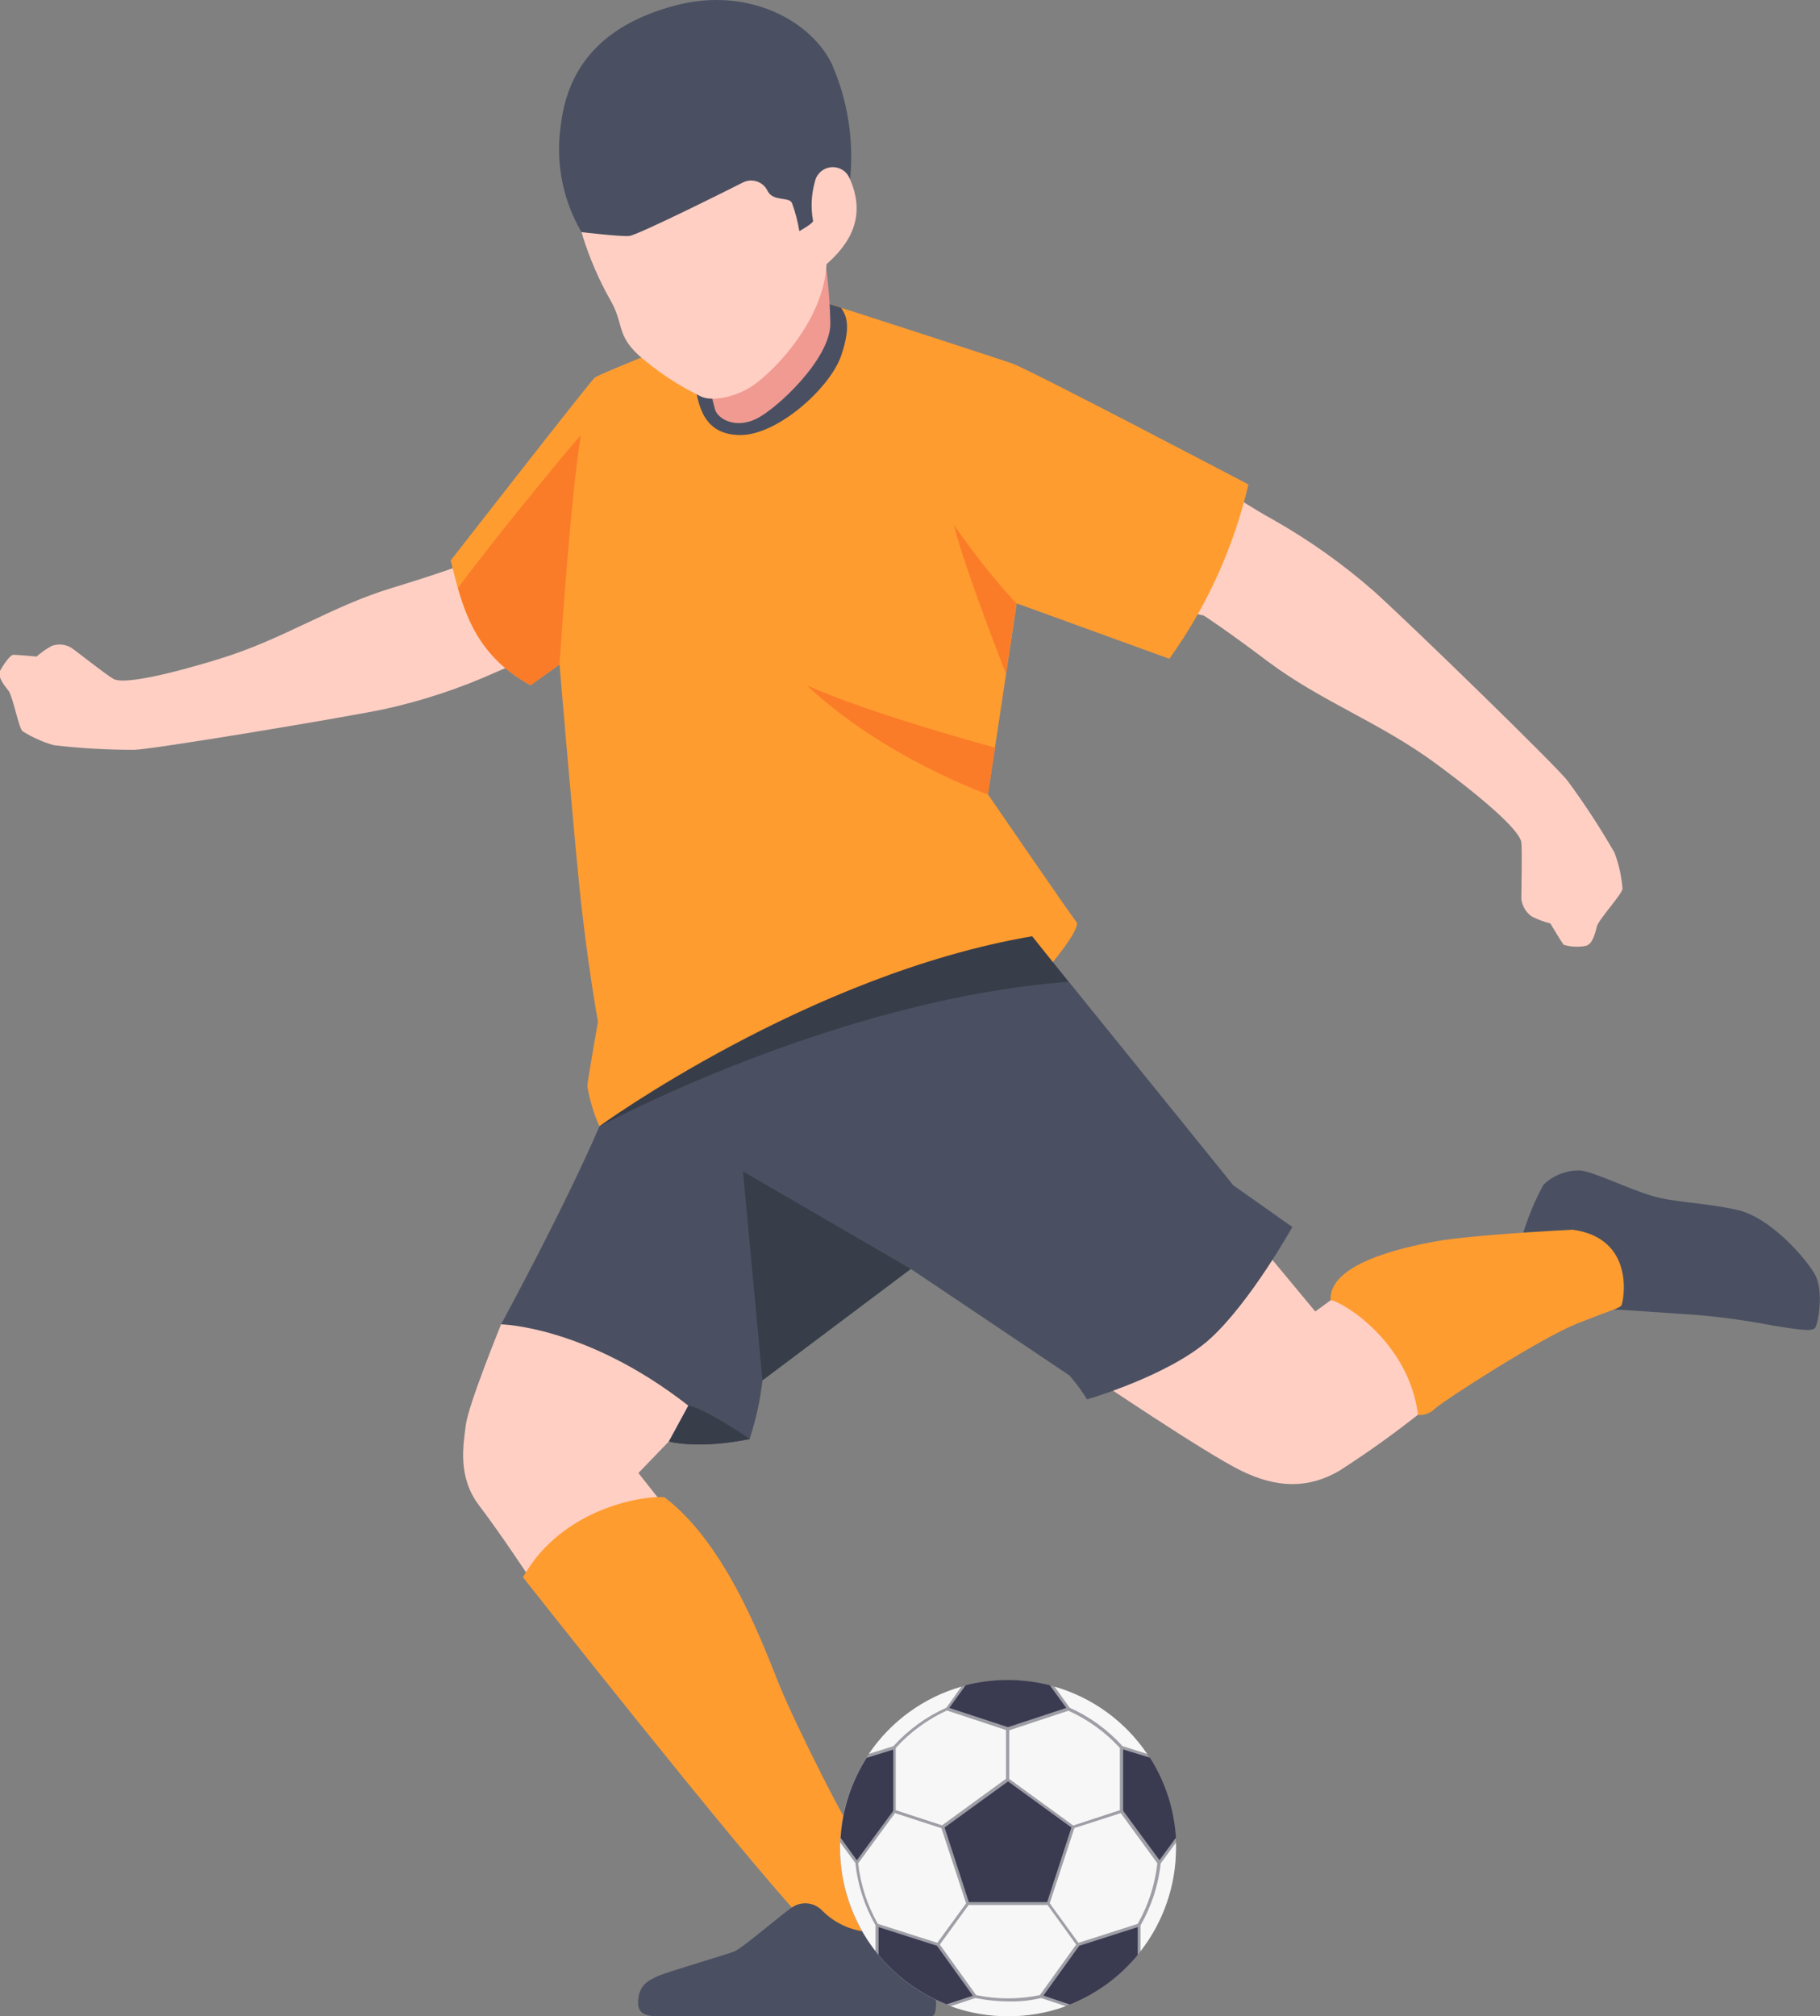 <svg width="65" height="72" viewBox="0 0 65 72" fill="none" xmlns="http://www.w3.org/2000/svg"><rect x="0" y="0" width="65" height="72" fill="#808080" stroke="none"/><g clip-path="url(#clip0_2202_7079)"><path d="M43.559 17.401C43.559 17.401 45.014 18.32 45.413 18.526C46.726 19.265 47.958 20.139 49.091 21.134C50.537 22.443 55.643 27.42 55.985 27.883C56.593 28.708 57.154 29.567 57.664 30.456C57.817 30.866 57.912 31.295 57.946 31.731C57.946 31.911 57.242 32.661 57.047 33.037C56.994 33.186 56.91 33.749 56.609 33.783C56.356 33.828 56.095 33.813 55.848 33.741C55.783 33.672 55.368 32.975 55.368 32.975C55.142 32.919 54.923 32.838 54.714 32.734C54.609 32.662 54.521 32.569 54.455 32.46C54.39 32.351 54.348 32.229 54.333 32.102C54.333 31.823 54.367 30.433 54.333 30.085C54.299 29.736 53.347 28.795 51.31 27.29C49.273 25.785 47.233 25.081 45.28 23.622C43.757 22.474 42.996 21.984 42.996 21.984C41.785 21.727 39.57 20.98 39.57 20.98L40.3 16.252C40.3 16.252 42.101 16.803 43.559 17.401Z" fill="#FFCFC4"></path><path d="M19.64 23.228C19.64 23.228 18.117 23.821 17.736 23.994C16.447 24.576 15.101 25.023 13.72 25.326C11.927 25.69 5.345 26.777 4.789 26.777C3.83 26.778 2.871 26.723 1.919 26.612C1.527 26.499 1.153 26.331 0.807 26.115C0.674 26.003 0.502 25.058 0.327 24.698C0.244 24.576 -0.13 24.193 0.015 23.932C0.16 23.672 0.377 23.392 0.464 23.385C0.552 23.377 1.306 23.446 1.306 23.446C1.473 23.298 1.657 23.169 1.854 23.063C1.966 23.024 2.085 23.009 2.204 23.02C2.322 23.031 2.436 23.068 2.539 23.128C2.756 23.274 3.773 24.089 4.062 24.25C4.351 24.411 5.585 24.223 7.869 23.519C10.153 22.814 11.809 21.662 13.998 20.996C15.726 20.471 16.518 20.165 16.518 20.165C17.39 19.399 19.183 18.14 19.183 18.14L22.324 21.344C22.324 21.344 20.896 22.451 19.64 23.228Z" fill="#FFCFC4"></path><path d="M57.207 46.731C57.207 46.731 59.396 46.873 60.633 46.961C61.544 47.041 62.45 47.169 63.348 47.344C64.109 47.459 64.711 47.574 64.825 47.421C64.939 47.267 65.141 46.104 64.825 45.526C64.509 44.947 63.234 43.477 62.05 43.209C60.866 42.941 59.807 42.953 58.966 42.696C58.125 42.44 56.956 41.865 56.461 41.8C56.215 41.789 55.969 41.829 55.738 41.918C55.508 42.006 55.298 42.141 55.121 42.313C54.743 43.007 54.456 43.747 54.268 44.515C54.215 44.928 55.068 46.59 57.207 46.731Z" fill="#4A5061"></path><path d="M38.995 49.155C38.995 49.155 43.034 51.889 44.324 52.52C45.615 53.152 46.734 53.167 47.838 52.52C48.858 51.865 49.844 51.158 50.792 50.403C50.617 49.528 50.242 48.706 49.697 48.001C49.152 47.296 48.452 46.728 47.652 46.341L46.974 46.835L44.309 43.627L38.995 49.155Z" fill="#FFCFC4"></path><path d="M17.896 47.294C17.896 47.294 16.724 50.169 16.636 50.889C16.549 51.609 16.332 52.742 17.112 53.764C17.893 54.787 19.016 56.494 19.016 56.494L23.664 53.696L22.8 52.604L23.885 51.479C23.885 51.479 25.244 49.653 25.244 49.565C25.244 49.477 23.036 47.432 21.273 46.835C19.511 46.237 17.896 47.294 17.896 47.294Z" fill="#FFCFC4"></path><path d="M21.407 40.227C20.162 43.121 17.896 47.294 17.896 47.294C17.896 47.294 20.942 47.348 24.581 50.196L23.885 51.479C23.885 51.479 24.905 51.766 26.77 51.391C26.996 50.709 27.151 50.006 27.231 49.293L32.527 45.315C32.527 45.315 38.077 49.036 38.195 49.12C38.428 49.387 38.638 49.673 38.823 49.974C38.823 49.974 41.778 49.12 43.22 47.807C44.663 46.494 46.156 43.818 46.156 43.818L44.05 42.332L37.601 34.354L36.585 32.619C36.585 32.619 33.596 32.076 29.15 33.848C24.703 35.621 22.632 37.6 21.407 40.227Z" fill="#4A5061"></path><path d="M26.782 51.391C26.782 51.391 25.221 50.315 24.593 50.196L23.896 51.479C23.896 51.479 24.905 51.766 26.782 51.391Z" fill="#383D4A"></path><path d="M26.534 41.831L27.231 49.293L32.527 45.315L26.534 41.831Z" fill="#383D4A"></path><path d="M37.601 34.365L36.585 32.631C36.585 32.631 33.596 32.087 29.15 33.86C24.703 35.632 22.632 37.6 21.407 40.227C21.407 40.227 29.782 35.694 38.157 35.062L37.601 34.365Z" fill="#383D4A"></path><path d="M25.468 11.746C25.468 11.746 21.418 13.335 21.239 13.488C21.06 13.641 16.096 20.016 16.096 20.016C16.503 21.631 16.857 23.32 18.947 24.472L19.983 23.729C19.983 23.729 20.39 28.576 20.668 31.421C20.946 34.266 21.357 36.49 21.357 36.49C21.357 36.49 21.003 38.462 20.976 38.787C21.059 39.281 21.204 39.762 21.406 40.219C21.406 40.219 28.868 34.794 36.863 33.435L37.601 34.357C37.601 34.357 38.621 33.129 38.443 32.922C38.264 32.715 35.283 28.366 35.283 28.366L36.311 21.547L41.762 23.526C43.102 21.658 44.062 19.543 44.587 17.301C44.587 17.301 36.745 13.182 36.136 12.975C35.526 12.768 29.439 10.774 29.157 10.724C28.876 10.674 26.401 11.378 25.468 11.746Z" fill="#FF9C30"></path><path d="M26.451 15.536C27.772 15.536 29.645 13.856 30.041 12.703C30.437 11.551 30.178 11.214 30.041 10.992C29.55 10.835 29.218 10.735 29.157 10.724C28.88 10.67 26.405 11.379 25.469 11.746L24.768 12.022C24.74 12.509 24.749 12.998 24.795 13.484C24.909 14.495 25.126 15.536 26.451 15.536Z" fill="#4A5061"></path><path d="M35.283 28.373C35.283 28.373 31.575 27.068 28.811 24.472C31.122 25.514 35.538 26.697 35.538 26.697L35.283 28.373Z" fill="#FA7C28"></path><path d="M16.355 21C16.735 22.294 17.284 23.553 18.947 24.472L19.983 23.73C19.983 23.73 20.363 17.868 20.744 15.536C20.729 15.536 18.125 18.622 16.355 21Z" fill="#FA7C28"></path><path d="M36.299 21.555C35.492 20.667 34.744 19.726 34.061 18.737C34.518 20.502 35.926 24.055 35.926 24.055L36.299 21.555Z" fill="#FA7C28"></path><path d="M25.187 13.101C25.187 13.101 25.438 14.303 25.541 14.633C25.644 14.962 26.253 15.314 26.991 14.966C27.73 14.617 29.656 12.826 29.656 11.551C29.637 10.674 29.556 9.8 29.413 8.936H25.202L25.187 13.101Z" fill="#F09A92"></path><path d="M21.776 10.678C22.297 11.558 21.993 11.93 22.811 12.688C23.48 13.273 24.224 13.767 25.023 14.154C25.347 14.319 26.059 14.254 26.748 13.859C27.437 13.465 29.413 11.562 29.519 9.434C30.307 8.737 31.042 7.722 30.258 6.187C30.227 5.444 29.161 -0.138 25.446 0.444C21.73 1.026 20.615 2.764 20.405 4.38C20.289 5.76 20.431 7.149 20.824 8.476C21.066 9.241 21.385 9.978 21.776 10.678Z" fill="#FFCFC4"></path><path d="M20.767 8.289C20.767 8.289 22.168 8.457 22.476 8.427C22.785 8.396 26.283 6.646 26.542 6.512C26.62 6.474 26.705 6.452 26.791 6.447C26.877 6.443 26.964 6.455 27.046 6.484C27.127 6.514 27.202 6.559 27.266 6.618C27.33 6.676 27.381 6.747 27.418 6.826C27.619 7.209 28.179 7.014 28.286 7.251C28.404 7.577 28.492 7.913 28.548 8.254C28.548 8.254 29.001 8.002 29.04 7.898C28.952 7.434 28.973 6.956 29.1 6.501C29.128 6.359 29.201 6.231 29.309 6.135C29.416 6.039 29.552 5.982 29.695 5.971C29.839 5.961 29.982 5.998 30.102 6.077C30.222 6.156 30.313 6.273 30.36 6.409C30.499 5.008 30.277 3.595 29.717 2.305C29.028 0.827 26.793 -0.54 24.045 0.214C21.296 0.969 20.238 2.592 20.021 4.529C19.841 5.831 20.104 7.156 20.767 8.289Z" fill="#4A5061"></path><path d="M23.736 53.474C23.226 53.389 20.139 53.73 18.677 56.326C18.677 56.326 26.291 65.985 28.575 68.443C28.778 68.949 29.151 69.368 29.628 69.627C30.106 69.887 30.658 69.97 31.191 69.864C32.157 69.588 32.751 68.788 32.641 68.524C32.144 67.685 31.573 66.893 30.935 66.158C30.376 65.56 28.389 61.533 27.844 60.2C27.3 58.868 25.99 55.181 23.736 53.474Z" fill="#FF9C30"></path><path d="M29.356 68.221C29.222 68.084 29.045 67.998 28.855 67.975C28.666 67.953 28.474 67.996 28.312 68.099C27.932 68.344 26.527 69.565 26.226 69.688C25.925 69.81 23.873 70.403 23.508 70.564C23.143 70.725 22.88 70.882 22.808 71.307C22.735 71.732 22.83 72.004 23.485 72.004H33.254C33.52 72.004 33.433 71.238 33.338 70.771C33.242 70.304 33.17 69.492 33.048 69.163C32.926 68.834 32.812 68.531 32.645 68.524C32.477 68.516 31.944 69.102 30.985 68.991C30.368 68.937 29.791 68.664 29.356 68.221Z" fill="#4A5061"></path><path d="M50.644 50.529C50.758 50.539 50.872 50.523 50.979 50.481C51.086 50.44 51.182 50.376 51.261 50.292C51.618 49.982 55.003 47.796 56.316 47.271C57.63 46.747 57.839 46.72 57.908 46.617C57.976 46.513 58.452 44.224 56.16 43.914C53.91 44.032 52.319 44.17 51.478 44.296C49.81 44.58 47.454 45.192 47.522 46.429C47.975 46.498 50.32 47.934 50.644 50.529Z" fill="#FF9C30"></path><g clip-path="url(#clip1_2202_7079)"><path d="M42 65.999C42 67.59 41.368 69.117 40.242 70.242C39.117 71.368 37.59 72 35.998 72C34.407 71.999 32.882 71.367 31.757 70.241C30.632 69.116 30 67.59 30 65.999C30 65.211 30.155 64.431 30.457 63.703C30.758 62.975 31.2 62.314 31.757 61.757C32.314 61.2 32.975 60.758 33.703 60.457C34.431 60.155 35.211 60 35.998 60C37.59 60 39.116 60.632 40.241 61.757C41.367 62.882 41.999 64.407 42 65.999Z" fill="#9E9EA6"></path><path d="M40.112 62.475V64.665L41.41 66.427L41.997 65.629C41.935 64.612 41.616 63.628 41.069 62.769L40.112 62.475Z" fill="#3A3A51"></path><path d="M40.632 69.815V68.82L38.544 69.487L37.264 71.266L38.209 71.583C39.152 71.206 39.985 70.598 40.632 69.815Z" fill="#3A3A51"></path><path d="M36.002 63.617L33.735 65.262L34.601 67.925H37.399L38.265 65.262L36.002 63.617Z" fill="#3A3A51"></path><path d="M35.998 61.679L38.08 60.992L37.493 60.182C37.002 60.058 36.497 59.995 35.99 59.994C35.484 59.995 34.98 60.058 34.489 60.182L33.902 60.992L35.998 61.679Z" fill="#3A3A51"></path><path d="M34.745 71.269L33.465 69.487L31.377 68.82V69.815C32.026 70.598 32.862 71.204 33.808 71.577L34.745 71.269Z" fill="#3A3A51"></path><path d="M30.602 66.433L31.9 64.671V62.481L30.951 62.775C30.405 63.634 30.085 64.618 30.023 65.634L30.602 66.433Z" fill="#3A3A51"></path><path d="M40.089 62.355L40.969 62.634C40.182 61.471 39.012 60.622 37.663 60.232L38.201 60.984C38.918 61.305 39.561 61.772 40.089 62.355Z" fill="#F7F7F7"></path><path d="M31.908 62.358C32.437 61.773 33.081 61.306 33.799 60.984L34.337 60.232C32.987 60.62 31.817 61.471 31.03 62.634L31.908 62.358Z" fill="#F7F7F7"></path><path d="M40.027 64.748L38.371 65.282L37.49 67.969L38.515 69.381L40.632 68.703C41.012 68.038 41.251 67.301 41.333 66.539L40.027 64.748Z" fill="#F7F7F7"></path><path d="M39.995 64.645V62.422C39.479 61.858 38.854 61.406 38.157 61.092L36.045 61.791V63.529L38.33 65.191L39.995 64.645Z" fill="#F7F7F7"></path><path d="M36.078 71.474C35.66 71.474 35.243 71.433 34.833 71.351L33.952 71.645C34.611 71.885 35.307 72.006 36.007 72.003C36.708 72.006 37.404 71.884 38.063 71.645L37.182 71.351C36.821 71.439 36.45 71.48 36.078 71.474Z" fill="#F7F7F7"></path><path d="M42 65.999C42 65.934 42 65.866 42 65.802L41.454 66.542C41.369 67.323 41.123 68.079 40.732 68.761V69.68C41.552 68.628 41.998 67.333 42 65.999Z" fill="#F7F7F7"></path><path d="M33.476 69.381L34.504 67.972L33.623 65.288L31.964 64.748L30.649 66.539C30.732 67.301 30.971 68.037 31.351 68.703L33.476 69.381Z" fill="#F7F7F7"></path><path d="M34.862 71.248C35.613 71.404 36.387 71.404 37.138 71.248L38.435 69.443L37.414 68.03H34.592L33.565 69.443L34.862 71.248Z" fill="#F7F7F7"></path><path d="M30.003 65.79C30.003 65.855 30.003 65.922 30.003 65.987C30.005 67.321 30.45 68.618 31.268 69.672V68.753C30.877 68.07 30.631 67.313 30.549 66.53L30.003 65.79Z" fill="#F7F7F7"></path><path d="M31.991 62.422V64.645L33.644 65.185L35.928 63.523V61.782L33.817 61.084C33.124 61.402 32.503 61.858 31.991 62.422Z" fill="#F7F7F7"></path></g></g><defs><clipPath id="clip0_2202_7079"><rect width="65" height="72" fill="white"></rect></clipPath><clipPath id="clip1_2202_7079"><rect width="12" height="12" fill="white" transform="translate(30 60)"></rect></clipPath></defs></svg>